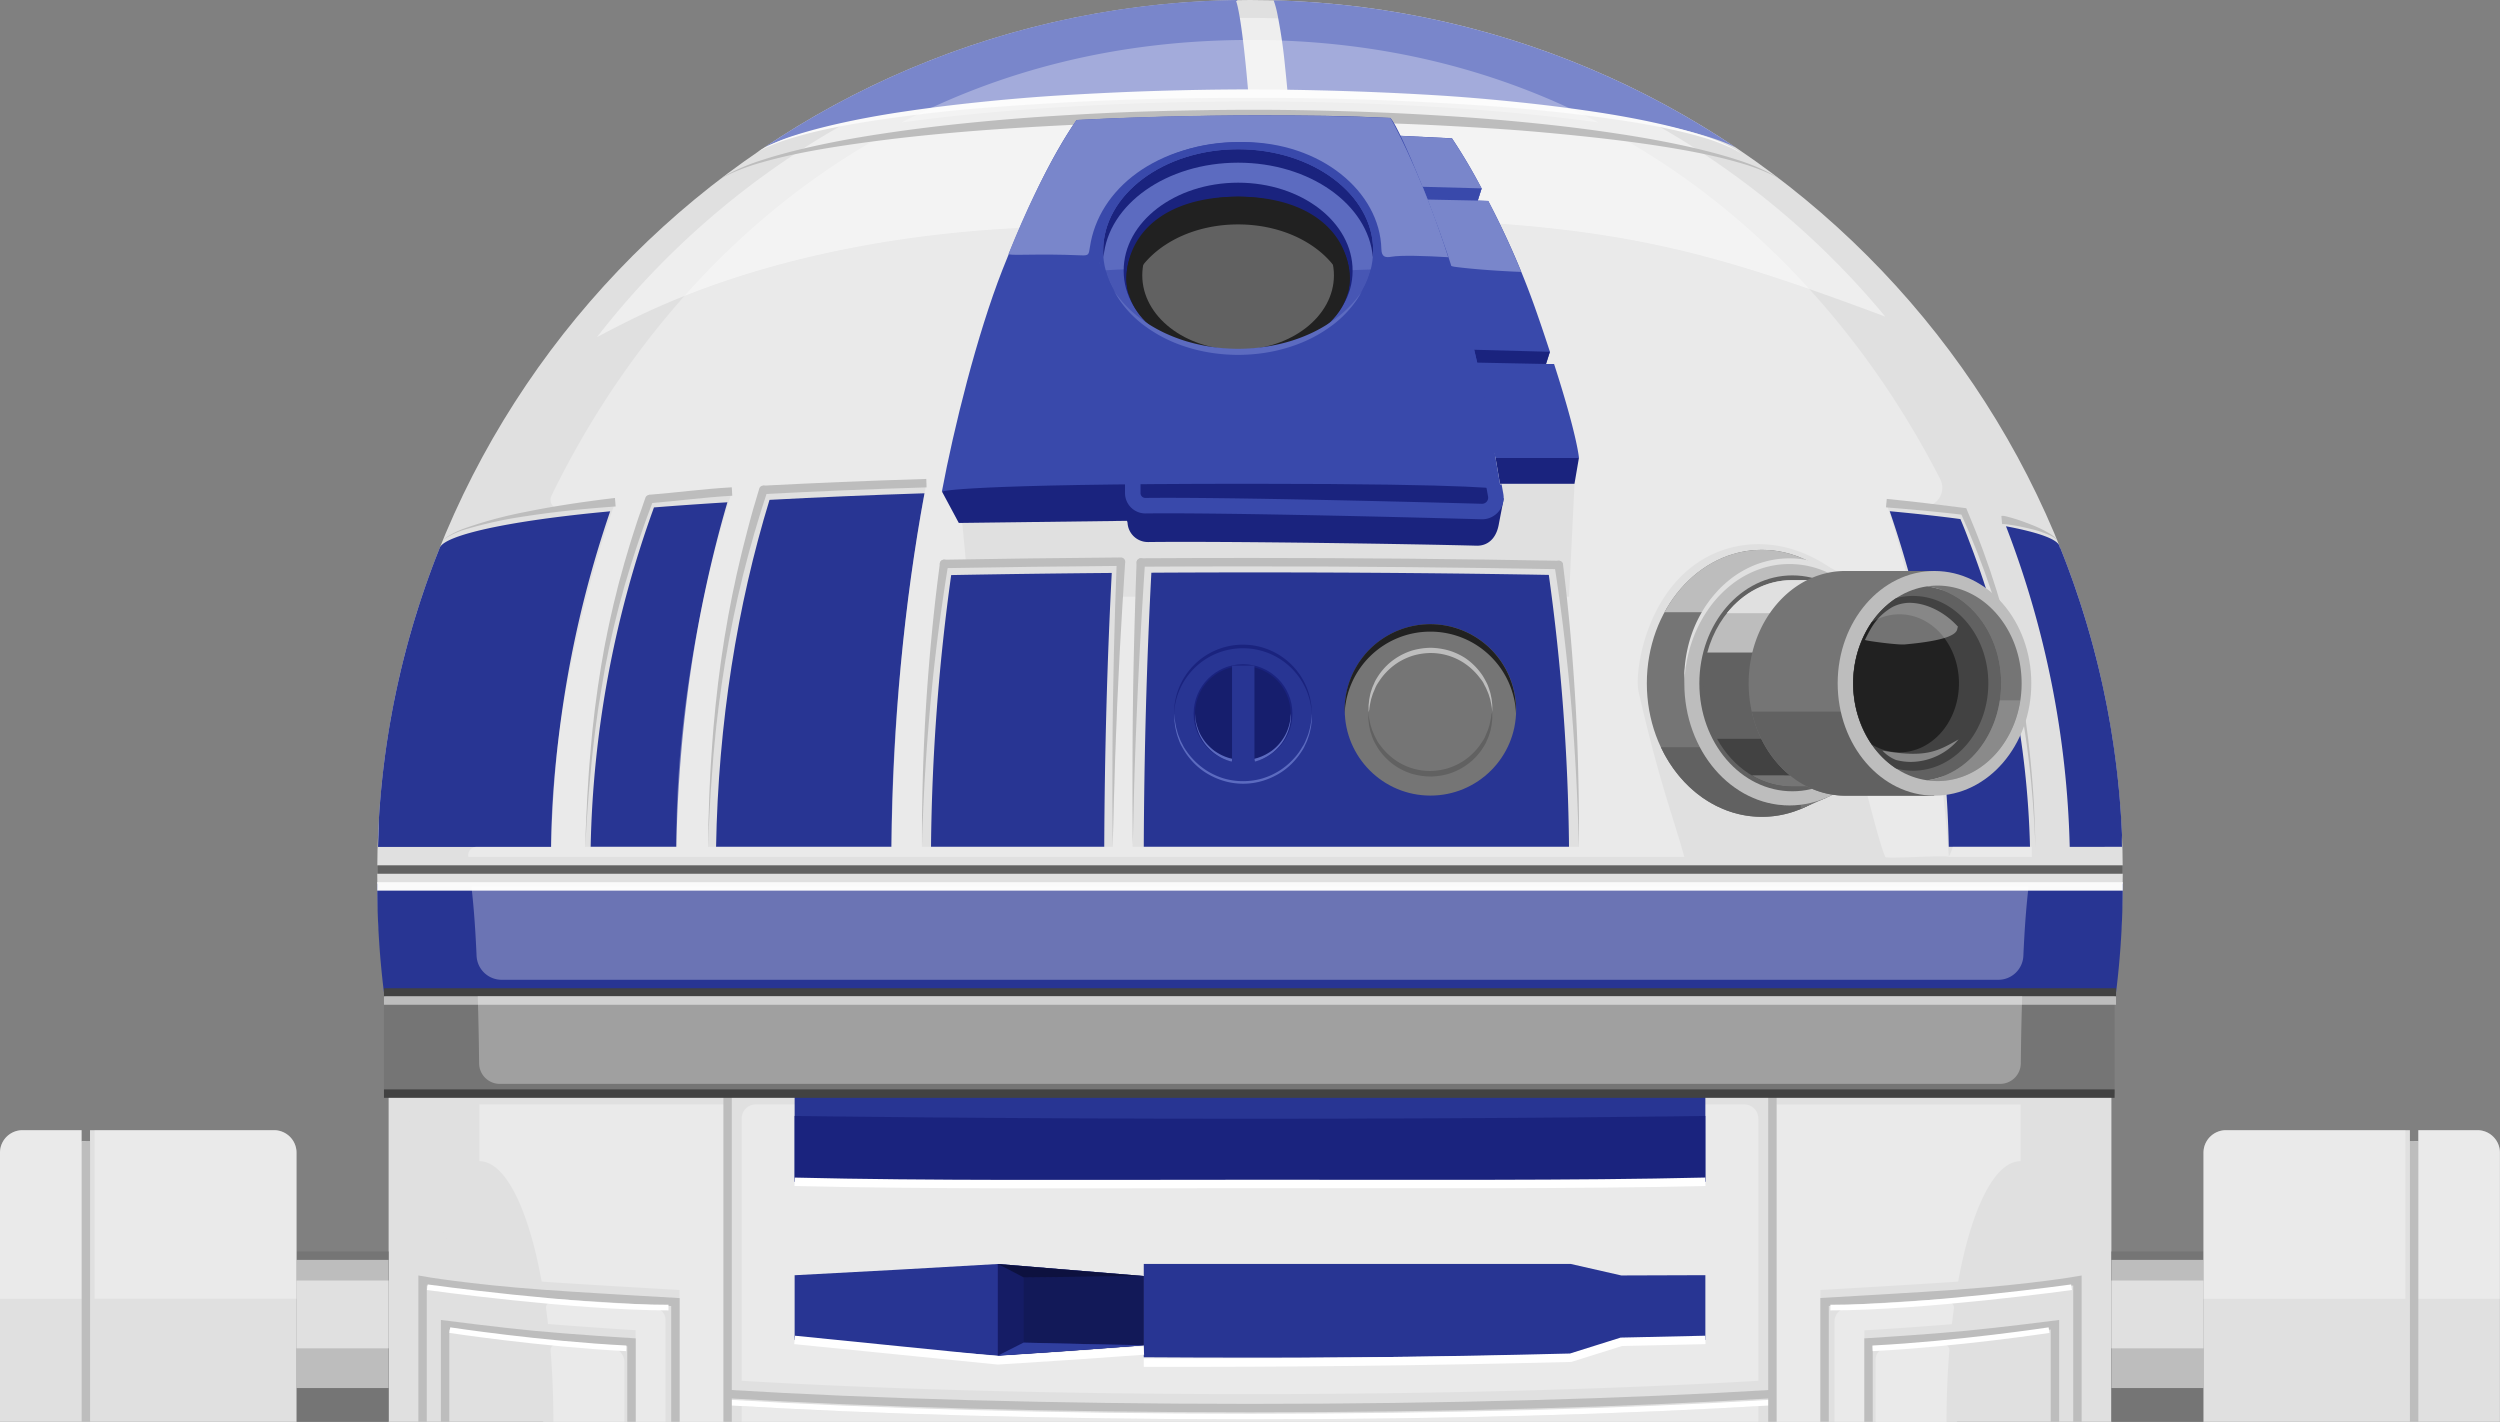 <svg xmlns="http://www.w3.org/2000/svg" viewBox="0 0 888.84 505.51"><rect x="0" y="0" width="888.84" height="505.51" fill="#808080" stroke="none"/><defs><style>.cls-1{fill:#e0e0e0;}.cls-2,.cls-32{fill:#eee;}.cls-3{fill:#283593;}.cls-17,.cls-19,.cls-20,.cls-23,.cls-25,.cls-4,.cls-5,.cls-6{fill:none;}.cls-4{stroke:#616161;}.cls-13,.cls-17,.cls-19,.cls-20,.cls-22,.cls-23,.cls-25,.cls-4,.cls-5,.cls-6{stroke-miterlimit:10;}.cls-17,.cls-19,.cls-25,.cls-4,.cls-5,.cls-6{stroke-width:3px;}.cls-5{stroke:#424242;}.cls-6{stroke:#fafafa;}.cls-7{fill:#757575;}.cls-8{fill:#616161;}.cls-31,.cls-9{fill:#bdbdbd;}.cls-10{fill:#212121;}.cls-11,.cls-24{fill:#5c6bc0;}.cls-12,.cls-13,.cls-22{fill:#1a237e;}.cls-13,.cls-22{stroke:#1a237e;}.cls-14{opacity:0.14;}.cls-15{fill:#7986cb;}.cls-16{fill:#fafafa;}.cls-17,.cls-19{stroke:#bdbdbd;}.cls-18{fill:#fff;opacity:0.31;}.cls-19{stroke-linecap:round;}.cls-20,.cls-25{stroke:#fff;}.cls-20{stroke-width:2px;}.cls-21{fill:#3949ab;}.cls-22,.cls-23{stroke-width:5.51px;}.cls-23{stroke:#3949ab;}.cls-24{opacity:0.39;}.cls-26{opacity:0.2;}.cls-27,.cls-31{opacity:0.3;}.cls-28{fill:#303f9f;}.cls-29{opacity:0.5;}.cls-30{fill:#424242;}.cls-32{opacity:0.4;}</style></defs><title>starwars-r2-d2</title><g id="Layer_2" data-name="Layer 2"><g id="Layer_1-2" data-name="Layer 1"><g id="R2-D2"><rect class="cls-1" x="138.17" y="371.35" width="306.58" height="134.16"/><rect class="cls-1" x="444.75" y="371.35" width="305.93" height="134.16"/><path class="cls-1" d="M193.22,505.51c-37.18-51.16-59.1-127.13-59.1-195.21C134.12,138.93,273,0,444.42,0s310.3,138.93,310.3,310.3c0,68.08-21.93,144-59.1,195.21Z"/><path class="cls-2" d="M444.26,6.37a293.3,293.3,0,0,0-232,113.48c4.64-2.46,9.31-4.87,14-7.14,20.54-9.86,73.5-32.31,161.14-32.31,21,0,41.85-2.66,62.89-2.79s64.21.48,85.18,2.08c53.41,4.09,84.68,14.19,134.81,32.87A293.21,293.21,0,0,0,444.26,6.37Z"/><path class="cls-3" d="M752.33,352.86a313.35,313.35,0,0,0,2.39-38.71H134.12a313.35,313.35,0,0,0,2.39,38.71Z"/><line class="cls-4" x1="754.73" y1="309.15" x2="134.12" y2="309.15"/><line class="cls-5" x1="752.33" y1="352.86" x2="136.51" y2="352.86"/><line class="cls-6" x1="754.73" y1="315.15" x2="134.12" y2="315.15"/><path class="cls-3" d="M754.45,301.07h0c-.06-1.38-.06-2.77,0-4.15a308.92,308.92,0,0,0-22-102.27h-.14c0-2.66-6.77-5.21-19.11-7.55a338.74,338.74,0,0,1,22.66,114Z"/><path class="cls-3" d="M156.39,194.65h0A308.75,308.75,0,0,0,134.66,292c-.06,3-.14,6.06-.26,9.11h61.54a391.14,391.14,0,0,1,21-119.32C179.1,185.31,158.31,190.41,156.39,194.65Z"/><path class="cls-3" d="M316.94,301.07c.49-44.14,4.53-86.76,11.76-125.69-19.62.63-38.08,1.42-55.11,2.34-11.46,37.47-18.22,79.24-19,123.36Z"/><path class="cls-3" d="M232.51,180.41A375,375,0,0,0,210,301.07h30.47c.78-42.92,7-84.4,18.15-122.49C249.4,179.15,240.68,179.76,232.51,180.41Z"/><path class="cls-3" d="M697,184.55c-7.37-1-15.79-1.92-25.14-2.8a391.14,391.14,0,0,1,21,119.32h28.88a324.71,324.71,0,0,0-21.75-109Q698.58,188.27,697,184.55Z"/><path class="cls-3" d="M338.18,204.46a751.06,751.06,0,0,0-7.17,96.6h61.59c.14-33.68,1.05-66.45,2.67-97.36C375.62,203.87,356.54,204.12,338.18,204.46Z"/><path class="cls-3" d="M557.84,301.07a751,751,0,0,0-7.18-96.67c-32.87-.59-67.91-.89-104.31-.89q-18.77,0-37,.11c-1.64,30.93-2.56,63.75-2.7,97.46Z"/><circle class="cls-7" cx="508.57" cy="252.39" r="30.47"/><circle class="cls-7" cx="508.57" cy="252.39" r="21.98"/><path class="cls-8" d="M530.55,253.18V254l0,.93a6.76,6.76,0,0,1-.06,1.26l-.17,1.58-.37,1.83c-.15.65-.39,1.32-.61,2s-.6,1.43-.92,2.19-.8,1.5-1.28,2.26a21,21,0,0,1-1.67,2.23,21.45,21.45,0,0,1-4.48,4,22.92,22.92,0,0,1-5.83,2.81,25,25,0,0,1-6.68,1,25.22,25.22,0,0,1-6.58-1,22.81,22.81,0,0,1-5.84-2.81,22.94,22.94,0,0,1-6.15-6.26c-.48-.76-.89-1.53-1.28-2.26s-.69-1.48-.92-2.19-.46-1.4-.61-2l-.37-1.83-.17-1.57a6.81,6.81,0,0,1-.06-1.27l0-.94,0-.78.09.77a20.13,20.13,0,0,0,.32,2.16l.32,1.51.55,1.73c.21.61.51,1.23.78,1.9s.68,1.31,1,2,.86,1.36,1.37,2a22.78,22.78,0,0,0,6,5.55,21.62,21.62,0,0,0,11.55,3.31,23.39,23.39,0,0,0,6-.87,23,23,0,0,0,5.43-2.44,22.22,22.22,0,0,0,4.33-3.56,22.6,22.6,0,0,0,1.69-2c.5-.68.94-1.37,1.36-2s.75-1.36,1-2,.58-1.29.78-1.9l.54-1.73.32-1.51a20,20,0,0,0,.32-2.16Z"/><path class="cls-9" d="M486.58,253.18v-.78l0-.93a6.76,6.76,0,0,1,.06-1.26l.17-1.58.37-1.83c.15-.65.39-1.32.61-2s.6-1.43.92-2.19.8-1.5,1.28-2.26a21,21,0,0,1,1.67-2.23,21.45,21.45,0,0,1,4.48-4,22.92,22.92,0,0,1,5.83-2.81,25,25,0,0,1,6.68-1,25.22,25.22,0,0,1,6.58,1A22.81,22.81,0,0,1,521,234a22.94,22.94,0,0,1,6.15,6.26c.48.76.89,1.53,1.28,2.26s.69,1.48.92,2.19.46,1.4.61,2l.37,1.83.17,1.57a6.81,6.81,0,0,1,.06,1.27l0,.94,0,.78-.09-.77a20.14,20.14,0,0,0-.32-2.16l-.32-1.51-.54-1.73c-.21-.61-.51-1.23-.78-1.9s-.68-1.31-1-2-.86-1.36-1.37-2a22.78,22.78,0,0,0-6-5.55,21.62,21.62,0,0,0-11.55-3.31,23.39,23.39,0,0,0-6,.87,23,23,0,0,0-5.43,2.44,22.22,22.22,0,0,0-4.33,3.56,22.6,22.6,0,0,0-1.69,2c-.5.68-.94,1.37-1.36,2s-.75,1.36-1,2-.58,1.29-.78,1.9l-.54,1.73-.32,1.51a20,20,0,0,0-.32,2.16Z"/><path class="cls-10" d="M508.57,224.57A30.47,30.47,0,0,1,539,253.71c0-.44,0-.88,0-1.33a30.47,30.47,0,1,0-60.94,0c0,.44,0,.89,0,1.33A30.47,30.47,0,0,1,508.57,224.57Z"/><circle class="cls-3" cx="441.94" cy="253.71" r="24.48"/><path class="cls-11" d="M466.41,253.71l0,.86,0,1a8.16,8.16,0,0,1-.11,1.4c-.07.52-.13,1.11-.23,1.74l-.47,2c-.18.71-.47,1.45-.73,2.24s-.7,1.55-1.06,2.39-.91,1.62-1.46,2.44a24.52,24.52,0,0,1-1.86,2.41,23.51,23.51,0,0,1-4.94,4.35,26,26,0,0,1-6.37,3,24.15,24.15,0,0,1-14.41,0,26,26,0,0,1-6.37-3,23.47,23.47,0,0,1-4.94-4.35,24.53,24.53,0,0,1-1.86-2.41c-.54-.82-1-1.65-1.46-2.44s-.79-1.6-1.07-2.39-.55-1.52-.73-2.24l-.47-2c-.1-.63-.16-1.21-.23-1.73a8.18,8.18,0,0,1-.11-1.4l0-1,0-.86.07.86a20.13,20.13,0,0,0,.27,2.42l.31,1.7.55,2c.21.69.53,1.4.82,2.16s.73,1.5,1.12,2.3.94,1.56,1.49,2.34a23.84,23.84,0,0,0,1.88,2.29,24.51,24.51,0,0,0,11,6.95,24.7,24.7,0,0,0,13.87,0,24.52,24.52,0,0,0,11-6.95,23.83,23.83,0,0,0,1.88-2.29c.55-.78,1-1.58,1.49-2.34s.81-1.55,1.12-2.3.61-1.47.82-2.16l.55-2,.31-1.7a20.11,20.11,0,0,0,.27-2.42Z"/><path class="cls-12" d="M441.94,230.48a24.47,24.47,0,0,1,24.46,23.85c0-.21,0-.42,0-.63a24.48,24.48,0,1,0-49,0c0,.21,0,.42,0,.63A24.47,24.47,0,0,1,441.94,230.48Z"/><circle class="cls-13" cx="441.94" cy="253.71" r="17.06"/><path class="cls-14" d="M424.88,253.71A17,17,0,1,1,438,270.33,17.06,17.06,0,0,1,424.88,253.71Z"/><path class="cls-11" d="M437.91,270.81l-.94-.28a9.1,9.1,0,0,1-1.09-.39,11.37,11.37,0,0,1-1.38-.61,14,14,0,0,1-1.54-.87,18.71,18.71,0,0,1-1.61-1.14,18.15,18.15,0,0,1-1.55-1.42,16.14,16.14,0,0,1-2.61-3.44,15.57,15.57,0,0,1-1.59-3.7l-.25-.87-.16-.83a11.72,11.72,0,0,1-.21-1.45,7.82,7.82,0,0,1-.08-1.13l0-1,.06,1a7.78,7.78,0,0,0,.13,1.12,11.6,11.6,0,0,0,.27,1.43l.2.81.28.84a15.25,15.25,0,0,0,1.72,3.56,17.66,17.66,0,0,0,1.23,1.7,18.31,18.31,0,0,0,3,2.82,18,18,0,0,0,1.59,1,13.18,13.18,0,0,0,1.51.76,10.55,10.55,0,0,0,1.32.52,8.21,8.21,0,0,0,1,.32l1,.24Z"/><path class="cls-11" d="M459,253.71l0,1a7.82,7.82,0,0,1-.08,1.12,11.73,11.73,0,0,1-.21,1.44l-.16.82-.24.86a17.65,17.65,0,0,1-2.74,5.47,17.89,17.89,0,0,1-1.4,1.63,18.1,18.1,0,0,1-1.53,1.42,18.72,18.72,0,0,1-1.59,1.14,14,14,0,0,1-1.52.87,11.37,11.37,0,0,1-1.35.62,9,9,0,0,1-1.08.4l-1,.3-.24-1,.91-.24a8.24,8.24,0,0,0,1-.33,10.6,10.6,0,0,0,1.31-.53,13.23,13.23,0,0,0,1.49-.77,18,18,0,0,0,1.57-1,16.43,16.43,0,0,0,4.17-4.51,15.26,15.26,0,0,0,1.69-3.53l.28-.84.19-.8a11.61,11.61,0,0,0,.27-1.42,7.78,7.78,0,0,0,.12-1.11Z"/><rect class="cls-3" x="438.04" y="236.65" width="7.96" height="35.3"/><path class="cls-15" d="M440,0A308.77,308.77,0,0,0,271.83,52.39c22.49-11.08,90.95-19.16,172-19.2C441.7,8,439.91,1.25,439.42.26,439.52.48,439.73.35,440,0Z"/><path class="cls-15" d="M456.88,23.64q.48,4.46.94,9.63c75.39.83,137.9,8.63,159.2,19.12A308.71,308.71,0,0,0,452.84.13a36.18,36.18,0,0,1,1.28,4.66A184.87,184.87,0,0,1,456.88,23.64Z"/><path class="cls-16" d="M619,54.56l-.87-.53c-.29-.17-.64-.41-1.07-.64l-1.53-.78A71.09,71.09,0,0,0,605,48.74c-4.65-1.37-10.39-2.72-17-4s-14.18-2.38-22.42-3.47-17.21-2-26.7-2.83-19.53-1.44-29.9-2c-20.76-1.15-43-1.71-65.12-1.64-11.11,0-22.18.09-33.1.36s-21.65.7-32,1.28-20.41,1.24-29.9,2-18.46,1.76-26.7,2.83-15.78,2.23-22.42,3.47-12.37,2.6-17,4A71.12,71.12,0,0,0,272.1,52.6l-1.53.78c-.44.23-.78.47-1.07.64l-.87.53.85-.57c.28-.18.62-.43,1-.69l1.5-.85a65.82,65.82,0,0,1,10.45-4.28c9.26-3,22.87-6.13,39.38-8.55,8.25-1.23,17.22-2.35,26.73-3.33s19.55-1.85,30-2.46,21.17-1.14,32.1-1.48,22.07-.53,33.17-.56c22.25.07,44.47.76,65.28,2,10.41.61,20.45,1.49,30,2.47s18.48,2.11,26.73,3.33c16.51,2.42,30.12,5.52,39.38,8.54a65.85,65.85,0,0,1,10.45,4.28l1.5.85c.43.25.76.5,1,.68Z"/><rect class="cls-7" x="136.51" y="355.73" width="615.31" height="33.1"/><line class="cls-17" x1="752.33" y1="355.73" x2="136.51" y2="355.73"/><path class="cls-18" d="M222,484.18v21.32H196.74c0-8.8-.35-17.31-1-25.38a2,2,0,0,1,2.13-2.15c6.81.49,14.21.94,19.48,1.27A5,5,0,0,1,222,484.18ZM598.84,304.66H166.54c-.06-.43-.09-.64-.09-.64a3,3,0,0,1,2.95-2.95h26.53c0-61.09,22.8-122.49,22.8-122.49L199.45,181a3.32,3.32,0,0,1-3.39-4.75c24.22-49.82,63.49-98,118.45-128.44,8.56-1.05,17.81-2,27.59-2.83,10.22-.86,21-1.55,32.2-2.16s22.74-1,34.49-1.31,23.68-.45,35.63-.43,23.88.12,35.63.43,23.31.71,34.49,1.31,22,1.3,32.2,2.16c9.78.84,19,1.78,27.6,2.83,52.79,29.26,91.1,74.86,115.5,122.57a6.7,6.7,0,0,1-6.65,9.71c-4.19-.43-8.51-.85-12.55-1.23,11.14,32.12,19.74,89.6,22.26,125.85-.51-.78-22,.71-22.6,0-3.31-7.12-11.57-45.86-16-52.39-5.74-8.46,12.47-5.89,4.43-12-13.85-10.48-33.5-21.68-50.66-12.46-1.45.78,43.78-27.15,42.67-26-17-11.55-31.67-8.5-38-6.34-26.9,9.16-31.83,43-30.17,50.34C590,278.35,594.92,290.41,598.84,304.66Zm-358.37-3.59c-.38-67.41,19.79-126.31,19.79-126.31s-22.5,2.07-29.42,2.66C210,225.49,208,301.07,208,301.07Zm76.47,0c.11-68.66,12.45-129.28,12.45-129.28l-58,2.39c-19.65,66.58-19.65,126.89-19.65,126.89Zm244.43,0a833.83,833.83,0,0,0-5.69-88.91h2.16L559.79,172l-218.87,1,2.57,27.42-7.86.1S331,238.21,330,250.78s-2.2,50.28-2.2,50.28H395.6l2.58-88.91H405c-1.3,28.08-2.13,59.52-2.26,88.91ZM374.09,38.28c11.21-.71,22.8-1.32,34.59-1.66s23.78-.55,35.74-.57,24,.21,35.74.57,23.38.95,34.59,1.66,22,1.64,32.27,2.7c7.44.76,14.56,1.63,21.31,2.57C533.24,25.31,492,14.21,444.42,14.21S355.6,25.3,320.5,43.55c6.75-.94,13.88-1.81,21.32-2.58C352.07,39.92,362.89,39,374.09,38.28ZM690.95,478c-7.21.52-15.08,1-20.38,1.32a4,4,0,0,0-3.72,4v22.25h25.22c0-8.8.35-17.31,1-25.37A2,2,0,0,0,690.95,478ZM232.67,465c-9.51-.53-26.09-1.45-36.44-2.11a2,2,0,0,0-2.1,2.28q.38,2.74.7,5.57c12.56,1,27.7,2,27.88,2l3.28.2v32.55h10.62V469.2A4.18,4.18,0,0,0,232.67,465ZM167.61,315.15c.53,4.86,1.25,11.52,1.83,24.69a8.91,8.91,0,0,0,8.9,8.51H710.48a8.91,8.91,0,0,0,8.9-8.51c.59-13.18,1.32-19.84,1.85-24.7Zm526.68-14.08a20.8,20.8,0,0,1-1.46,3.59h29.57v-3.59Zm-523.95,77a7.37,7.37,0,0,0,7.36,7.29H711.11a7.37,7.37,0,0,0,7.36-7.29c.1-9.82.27-16.66.49-23.91H169.86C170.07,361.42,170.24,368.25,170.34,378.07Zm522.25,84.84c-10.12.65-26.17,1.54-35.76,2.07a4.87,4.87,0,0,0-4.6,4.86v35.66h10.62V473l3.28-.2c.18,0,15.3-.95,27.85-2q.33-2.83.7-5.57A2,2,0,0,0,692.59,462.91Zm-67.43,28V397.66a5,5,0,0,0-5-5H268.69a5,5,0,0,0-5,5v93.27c52.61,3.1,115,4.73,180.74,4.73S572.55,494,625.16,490.93Zm6,14.58h-6v-5.57c-52.65,3.09-115,4.72-180.74,4.72S316.33,503,263.69,499.94v5.57h-6V392.66H170.42c0,3.77,0,7.7,0,11.83v8.36c9.31,0,17.49,17.09,22.16,42.81,13,.92,45.36,2.77,45.7,2.79l3.3.19v46.87H647.23V458.64l3.3-.19c.34,0,32.62-1.87,45.68-2.79,4.68-25.74,12.87-42.81,22.19-42.81v-8.35c0-4.13,0-8.06,0-11.83H631.16Z"/><path class="cls-9" d="M337.12,200.71l-.68,4.28c-.43,2.73-1,6.61-1.68,11.29-1.34,9.35-2.87,21.87-4,34.42s-2,25.14-2.39,34.6c-.22,4.73-.37,8.67-.45,11.43l-.13,4.34v-4.34c0-2.76,0-6.71.11-11.44.14-9.47.56-22.09,1.36-34.7s1.95-25.2,3-34.62c.51-4.71,1-8.65,1.35-11.38l.55-4.3a1.5,1.5,0,0,1,3,.38Z"/><path class="cls-19" d="M398.55,199.7c-21.65.17-42.67.44-62.92.8"/><path class="cls-9" d="M395.6,301.07l-.11-15.85c0-9.51,0-22.19.19-34.88s.49-25.37.8-34.88l.56-15.85,3,.16-1,15.8c-.59,9.48-1.28,22.14-1.83,34.8s-1,25.33-1.22,34.84Z"/><path class="cls-9" d="M272.84,174.62l-1.69,5.27c-.55,1.68-1.17,3.72-1.87,6.05l-1.12,3.73L267,193.83c-.84,2.89-1.63,6.06-2.5,9.4-.45,1.67-.82,3.4-1.25,5.16s-.87,3.56-1.25,5.4l-1.21,5.61-1.14,5.77c-.4,1.94-.73,3.9-1.08,5.88s-.71,3.95-1,5.94l-.93,6-.81,5.92c-.28,2-.49,3.91-.73,5.84s-.47,3.83-.65,5.71c-.38,3.75-.75,7.38-1,10.83s-.52,6.71-.72,9.72-.34,5.78-.47,8.23-.22,4.59-.29,6.35l-.21,5.53.08-5.54c0-1.76.06-3.9.14-6.36s.13-5.22.28-8.24.27-6.29.5-9.75.47-7.1.77-10.87c.13-1.89.34-3.8.52-5.73s.35-3.9.59-5.87l.67-6,.79-6c.25-2,.57-4,.87-6s.59-4,.94-5.92l1-5.82,1.09-5.66c.34-1.86.75-3.68,1.13-5.46s.73-3.53,1.14-5.22c.79-3.38,1.52-6.58,2.29-9.51l1.07-4.21,1-3.79c.65-2.38,1.22-4.45,1.74-6.14l1.57-5.31a1.5,1.5,0,0,1,2.88.85Z"/><path class="cls-17" d="M329.38,171.78c-22,.68-38.89,1.4-58,2.39"/><path class="cls-17" d="M230.84,177.41c10.12-.8,18.32-2,29.42-2.66"/><path class="cls-9" d="M232.25,177.92,230.36,183c-.61,1.62-1.32,3.59-2.09,5.85s-1.68,4.81-2.57,7.62l-1.41,4.38-1.42,4.72c-.5,1.62-1,3.29-1.44,5s-1,3.46-1.43,5.24c-.9,3.58-1.85,7.27-2.67,11.06-.44,1.89-.86,3.8-1.23,5.72s-.81,3.85-1.15,5.79l-1,5.81L213,250c-.32,1.91-.57,3.82-.83,5.71s-.54,3.74-.74,5.58c-.44,3.67-.86,7.22-1.18,10.6s-.62,6.57-.87,9.52-.42,5.66-.6,8.06-.3,4.49-.39,6.22l-.31,5.42.18-5.43c.05-1.73.12-3.82.25-6.23s.21-5.12.41-8.07.36-6.16.64-9.54.58-7,.93-10.64c.16-1.85.4-3.71.61-5.61s.42-3.81.7-5.74l.79-5.82.91-5.86c.3-2,.68-3.9,1-5.84s.7-3.87,1.1-5.78c.74-3.83,1.6-7.56,2.42-11.18.42-1.81.89-3.57,1.31-5.31s.86-3.43,1.33-5.07l1.31-4.78,1.32-4.44c.83-2.85,1.67-5.45,2.41-7.75s1.39-4.31,2-5.93l1.77-5.13a1.5,1.5,0,1,1,2.84,1Z"/><path class="cls-9" d="M218.88,180.07s-4,.27-10,.81-13.91,1.4-21.8,2.63a151.15,151.15,0,0,0-21.44,4.65A30.5,30.5,0,0,0,159,191a6,6,0,0,0-1.55,1.28,3.09,3.09,0,0,0-.38.6,3.11,3.11,0,0,1,.36-.62,6,6,0,0,1,1.51-1.37,30.76,30.76,0,0,1,6.56-3.15A152,152,0,0,1,186.86,182c7.87-1.61,15.81-2.84,21.78-3.67s10-1.28,10-1.28Z"/><path class="cls-9" d="M407.1,200.11s-1.73,25.2-2.8,50.44c-.55,12.62-1,25.25-1.2,34.72l-.36,15.79-.11-15.8c0-9.48,0-22.12.17-34.76.31-25.28,1.3-50.55,1.3-50.55h0a1.5,1.5,0,1,1,3,.12Z"/><path class="cls-19" d="M554.19,200.87c-34.57-.63-71.41-1-109.69-1q-19.73,0-38.89.11"/><path class="cls-9" d="M561.36,301.07l-.13-4.32c-.08-2.75-.21-6.67-.41-11.38-.39-9.41-1.09-22-2.16-34.47s-2.48-25-3.73-34.3c-.61-4.66-1.18-8.54-1.59-11.26l-.64-4.26h0a1.5,1.5,0,1,1,3-.45v0l.52,4.3c.32,2.73.78,6.64,1.25,11.34,1,9.39,2,21.93,2.72,34.5s1,25.13,1.13,34.56c.06,4.71.08,8.64.07,11.39S561.36,301.07,561.36,301.07Z"/><path class="cls-9" d="M723.67,301.07l-.36-7.67-.51-7.66c-.22-2.55-.4-5.1-.66-7.64s-.49-5.09-.82-7.62-.6-5.08-1-7.6-.72-5.06-1.17-7.57-.85-5-1.35-7.54l-.73-3.76-.81-3.74c-.52-2.5-1.13-5-1.73-7.46s-1.28-4.94-1.92-7.41-1.42-4.9-2.12-7.35-1.54-4.86-2.31-7.29l-2.5-7.23-2.7-7.16c-1-2.36-1.89-4.75-2.87-7.07l-3.05-7,1,.74c-9.15-1.07-18.33-1.92-27.52-2.66l.27-3c9.2.92,18.39,2,27.56,3.21l.71.1.26.65,2.91,7.1c1,2.41,1.84,4.8,2.76,7.2l2.57,7.26,2.37,7.33c.72,2.46,1.49,4.91,2.18,7.38s1.38,4.94,2,7.44,1.26,5,1.78,7.48,1.12,5,1.59,7.53l.74,3.77.66,3.79c.45,2.52.84,5.06,1.2,7.59s.7,5.08,1,7.62.56,5.09.84,7.64.44,5.1.67,7.65.34,5.11.51,7.66l.35,7.67Z"/><path class="cls-9" d="M711.56,183.41h.29a4.23,4.23,0,0,1,.49,0l.45.08c.64.13,1.49.35,2.49.64,2,.58,4.6,1.47,7.14,2.5a39.76,39.76,0,0,1,6.76,3.36,8.66,8.66,0,0,1,1.9,1.61,2.73,2.73,0,0,1,.38.58l.1.22-.13-.21a2.66,2.66,0,0,0-.44-.51,8.4,8.4,0,0,0-2-1.29,38.88,38.88,0,0,0-7-2.34c-2.61-.66-5.25-1.16-7.22-1.45-1-.15-1.8-.24-2.33-.27h-.34c-.12,0-.06,0-.09,0l-.19,0Z"/><path class="cls-17" d="M150.24,505.51V455.27s15.5,2.76,42.51,4.76c11.89.88,47.39,2.91,47.39,2.91v42.56"/><path class="cls-17" d="M158.25,505.51V471s18.52,2.39,31.49,3.64c13.24,1.28,34.78,2.61,34.78,2.61v28.26"/><path class="cls-17" d="M738.6,505.51V455.27S723.1,458,696.09,460c-11.89.88-47.39,2.91-47.39,2.91v42.56"/><path class="cls-17" d="M730.6,505.51V471s-18.52,2.39-31.49,3.64c-13.24,1.28-34.78,2.61-34.78,2.61v28.26"/><path class="cls-17" d="M630.16,495.63c-51.44,3.15-115.84,5-185.74,5s-134.3-1.87-185.74-5"/><path class="cls-20" d="M630.16,498.63c-51.44,3.15-115.84,5-185.74,5s-134.3-1.87-185.74-5"/><line class="cls-17" x1="258.69" y1="388.82" x2="258.69" y2="505.51"/><line class="cls-17" x1="630.16" y1="388.82" x2="630.16" y2="505.51"/><path class="cls-9" d="M633.11,63.94l-.94-.57c-.31-.18-.69-.44-1.16-.69l-1.65-.83A77.3,77.3,0,0,0,618,57.74c-5-1.45-11.19-2.89-18.34-4.2S584.37,51,575.49,49.9s-18.53-2.09-28.75-3-21-1.55-32.2-2.16-22.74-1-34.49-1.31S456.36,43,444.42,43s-23.87.12-35.63.43-23.31.71-34.49,1.31-22,1.3-32.2,2.16-19.87,1.86-28.75,3-17,2.33-24.15,3.64-13.33,2.75-18.34,4.2a77.35,77.35,0,0,0-11.38,4.11l-1.65.83c-.47.25-.84.5-1.16.68l-.94.57.91-.62c.3-.2.67-.47,1.12-.74l1.62-.92A70.28,70.28,0,0,1,270.63,57c10-3.3,24.63-6.69,42.4-9.37,8.89-1.36,18.55-2.61,28.79-3.67s21.06-2,32.27-2.7,22.8-1.32,34.59-1.66,23.78-.55,35.74-.57,24,.21,35.74.57,23.38.95,34.59,1.66,22,1.64,32.27,2.7,19.9,2.3,28.79,3.67c17.78,2.68,32.43,6.06,42.4,9.37a70.33,70.33,0,0,1,11.24,4.66l1.62.92c.46.27.82.55,1.12.74Z"/><path class="cls-21" d="M497.71,48.26l18.53.92A197.54,197.54,0,0,1,526.77,67l-1.39,4.33,3.74.13A290.11,290.11,0,0,1,547,113c1.56,4.46,2.82,8.33,4.06,12.08l-1.39,4.33h2.86c8.3,25.71,8.85,33.42,8.85,33.42H531.73Z"/><path class="cls-15" d="M517.23,94.86c9.51,1.27,23.37,1.84,23.62,1.8-3.77-9.13-8.09-18.34-11.72-25.23l-3.74-.13L526.77,67a197.54,197.54,0,0,0-10.54-17.79l-18.53-.92,13.54,45.59C513,93.08,515.22,94.59,517.23,94.86Z"/><polygon class="cls-12" points="561.36 162.83 559.78 172.02 533.3 172.02 531.73 162.83 561.36 162.83"/><polygon class="cls-12" points="524.13 124.35 551.04 125.07 549.65 129.41 525.19 128.92 524.13 124.35"/><polygon class="cls-21" points="505.77 66.41 526.77 66.97 525.39 71.31 507.56 70.95 505.77 66.41"/><path class="cls-21" d="M494.38,41.93c-16.93-.81-29-.9-47.71-.9-20.32,0-45.73.69-63.9,1.64-9,12.87-18.18,32.42-26.35,53.22-9.13,23.24-17.34,56.47-21.54,78.87,37.79-.69,163.73-1.38,198.75-.79-6.58-39.13-9.15-50.42-16.91-77C511.9,80.5,498.19,46.31,494.38,41.93Z"/><path class="cls-12" d="M533.63,174s-4.4-2-89.2-2c-103.11,0-109.54,2.74-109.54,2.74l6,11.19,103.51-1.31,86.55.53Z"/><path class="cls-15" d="M438,41.07l-7.17.07-1.18,0-7.34.12H422l-7.6.17h-.24l-7.5.22-.54,0c-7.7.25-16,.61-23.36,1,0,0-11.37,15.52-24.25,47.76,2.89.54,9.46-.29,26,.38,2.67.11,2.57-.33,3-3C390.56,67.34,411,50.5,442,50.5c27.58,0,48.64,17.64,49.13,38.08.07,2.88,1.52,3.06,3.59,2.7,3.41-.59,11.88-.32,20.18.17-8.18-25.57-17-43.15-20.55-49.52-16.49-.69-29.74-.9-47.71-.9l-7.5,0Z"/><path class="cls-22" d="M530.24,185.51c-.52,3.39-2.08,5.84-5.21,5.75-20.89-.57-88.37-1.63-116.86-1.3a4.48,4.48,0,0,1-4.54-4.49l-.89-3.28v-6.88l128.6,4.5Z"/><path class="cls-23" d="M402.74,172v3.3a4.48,4.48,0,0,0,4.54,4.49c28.49-.33,98.67,1.5,119.56,2.08a4.92,4.92,0,0,0,4.94-5.75l-.62-3.44"/><ellipse class="cls-21" cx="440.19" cy="89.04" rx="48.04" ry="36.03"/><ellipse class="cls-24" cx="440.19" cy="89.04" rx="48.04" ry="36.03"/><path class="cls-11" d="M452.51,97.18c5,0,30.74-1.35,35.73-1.39,2-4,0-2.22,0-6.75,0-19.9-21.51-36-48-36s-48,16.13-48,36c0,5.25-2.7,2.61,0,7.11C416.67,94.45,427.81,97.34,452.51,97.18Z"/><path class="cls-12" d="M440.19,57.84c25.45,0,46.27,14.84,47.92,33.62.07-.8.12-1.6.12-2.42,0-19.9-21.51-36-48-36s-48,16.13-48,36c0,.81,0,1.62.12,2.42C393.93,72.68,414.74,57.84,440.19,57.84Z"/><path class="cls-12" d="M399.5,96.25c0-17.29,18.22-31.3,40.7-31.3s40.7,14,40.7,31.3-18.22,29.62-40.7,29.62S399.5,113.53,399.5,96.25Z"/><path class="cls-10" d="M400.48,98.8c0-15.95,17.78-28.87,39.71-28.87s39.71,12.93,39.71,28.87-17.78,27.07-39.71,27.07S400.48,114.74,400.48,98.8Z"/><ellipse class="cls-8" cx="440.19" cy="97.89" rx="34.07" ry="26.46"/><path class="cls-10" d="M440.19,79.79c19.69,0,35.76,10.75,38.9,24.85a22.93,22.93,0,0,0,.81-4.93c0-16.45-13.71-29.78-39.71-29.78-26.34,0-39.71,13.33-39.71,29.78a22.93,22.93,0,0,0,.81,4.93C404.43,90.54,420.5,79.79,440.19,79.79Z"/><path class="cls-21" d="M440.19,50.5c-27.41,0-49.64,17-49.64,38.08s22.22,38.08,49.64,38.08,49.64-17,49.64-38.08S467.61,50.5,440.19,50.5Zm0,74.57c-26.53,0-48-16.13-48-36s21.51-36,48-36,48,16.13,48,36S466.73,125.07,440.19,125.07Z"/><path class="cls-11" d="M484.46,103.06l-.54,1a28.43,28.43,0,0,1-1.73,2.81,38.52,38.52,0,0,1-8.17,8.52,49.89,49.89,0,0,1-14.85,7.77,57.85,57.85,0,0,1-9.22,2.24,62.19,62.19,0,0,1-19.54,0,57.49,57.49,0,0,1-9.23-2.24,49.85,49.85,0,0,1-14.84-7.77,38.79,38.79,0,0,1-4.94-4.51,37.56,37.56,0,0,1-3.22-4,28.35,28.35,0,0,1-1.73-2.81l-.54-1,.64,1c.42.63,1.09,1.51,2,2.61a36.93,36.93,0,0,0,3.47,3.68,46.83,46.83,0,0,0,5.11,4.06,51.69,51.69,0,0,0,6.68,3.83,57.82,57.82,0,0,0,8,3.09,64.69,64.69,0,0,0,36.79,0,57.67,57.67,0,0,0,8-3.08,51.6,51.6,0,0,0,6.67-3.83,40.65,40.65,0,0,0,8.58-7.73c.88-1.09,1.55-2,2-2.61Z"/><rect class="cls-3" x="282.52" y="388.82" width="323.8" height="31.33"/><path class="cls-12" d="M606.32,420.16l-162.16.78-161.65-.78v-23.4s67.57,1,161.9,1c96.33,0,161.9-1,161.9-1Z"/><path class="cls-25" d="M606.32,420.16c-47,1.13-102.57.73-162.16.78-58.79,0-114,.41-161.65-.77"/><path class="cls-3" d="M406.66,478.28q-26,2-51.91,3.7-36.12-2.67-72.23-5.59,0-5.75,0-11.5t0-11.5q36.12-1.87,72.23-4,26,2.1,51.9,4.28,0,6.15,0,12.31T406.66,478.28Z"/><path class="cls-3" d="M606.32,476.39q-14.95.37-29.9.67l-18,4.49q-75.88,1.52-151.77,1,0-16.59,0-33.18H558.42q9,2.07,18,4.1l29.9-.1Q606.32,464.89,606.32,476.39Z"/><path class="cls-12" d="M354.76,449.39V482q26-1.69,51.91-3.7,0-12.31,0-24.62Q380.71,451.51,354.76,449.39Z"/><path class="cls-26" d="M354.76,449.39V482l9.17-4.64q0-11.59,0-23.18Z"/><path class="cls-27" d="M406.66,453.67q-21.37.26-42.74.49,0,11.59,0,23.18,21.37.53,42.74.94Q406.66,466,406.66,453.67Z"/><path class="cls-28" d="M354.75,482l9.17-4.64q21.37.53,42.74.94Q380.7,480.28,354.75,482Z"/><path class="cls-29" d="M354.76,449.39l9.17,4.78q21.37-.23,42.74-.49Q380.71,451.51,354.76,449.39Z"/><path class="cls-25" d="M282.52,476.39q36.11,3.68,72.23,7.26,26-1.59,51.91-3.5"/><path class="cls-25" d="M406.65,484.46q75.89.19,151.78-1.74,9-2.84,18-5.66,14.95-.3,29.9-.67"/><rect class="cls-7" x="105.42" y="444.93" width="32.74" height="60.58"/><rect class="cls-9" x="105.42" y="447.94" width="32.74" height="45.56"/><rect class="cls-1" x="105.42" y="455.27" width="32.74" height="24.11"/><path class="cls-1" d="M97.42,401.82H32v4H29v-4H8a8,8,0,0,0-8,8v95.69H105.42V409.82A8,8,0,0,0,97.42,401.82Z"/><path class="cls-18" d="M33.63,401.82H97.42a8,8,0,0,1,8,8v51.93a0,0,0,0,1,0,0H33.63a0,0,0,0,1,0,0V401.82A0,0,0,0,1,33.63,401.82Z"/><path class="cls-18" d="M29,401.83h-21a8,8,0,0,0-8,8v51.93H30.53v-56H29Z"/><line class="cls-17" x1="30.53" y1="405.78" x2="30.53" y2="505.51"/><rect class="cls-7" x="750.68" y="444.93" width="32.74" height="60.58" transform="translate(1534.1 950.44) rotate(-180)"/><rect class="cls-9" x="750.68" y="447.94" width="32.74" height="45.56" transform="translate(1534.1 941.44) rotate(-180)"/><rect class="cls-1" x="750.68" y="455.27" width="32.74" height="24.11" transform="translate(1534.1 934.65) rotate(-180)"/><path class="cls-1" d="M791.42,401.82h65.39v4h3v-4h21a8,8,0,0,1,8,8v95.69H783.42V409.82A8,8,0,0,1,791.42,401.82Z"/><path class="cls-18" d="M783.42,401.82h71.79a0,0,0,0,1,0,0v51.93a8,8,0,0,1-8,8H783.42a0,0,0,0,1,0,0V401.82A0,0,0,0,1,783.42,401.82Z" transform="translate(1638.64 863.58) rotate(-180)"/><path class="cls-18" d="M859.81,401.83h21a8,8,0,0,1,8,8v51.93H858.31v-56h1.5Z"/><line class="cls-17" x1="858.31" y1="405.78" x2="858.31" y2="505.51"/><line class="cls-5" x1="751.82" y1="388.82" x2="136.51" y2="388.82"/><ellipse class="cls-7" cx="626.42" cy="242.95" rx="40.91" ry="47.46"/><path class="cls-9" d="M661,217.66c-7.24-13.32-20-22.18-34.61-22.18s-27.37,8.85-34.61,22.18Z"/><path class="cls-8" d="M590.51,265.66c6.94,14.74,20.41,24.75,35.91,24.75s29-10,35.91-24.75Z"/><ellipse class="cls-7" cx="636.25" cy="242.95" rx="37.41" ry="43.4"/><polygon class="cls-9" points="640.25 198.26 649.54 202.37 649.54 242.95 640.25 242.95 640.25 198.26"/><polygon class="cls-7" points="640.25 287.63 649.54 283.52 649.54 242.95 640.25 242.95 640.25 287.63"/><ellipse class="cls-9" cx="636.25" cy="242.95" rx="37.41" ry="43.4"/><path class="cls-1" d="M598.84,242.95l0-1.43c0-.47,0-1,0-1.72s0-1.46.12-2.33a47.6,47.6,0,0,1,.9-6.24,45.18,45.18,0,0,1,7-16.43c.52-.7,1-1.43,1.58-2.12l.86-1.06.88-1a37.19,37.19,0,0,1,4-3.88,35.64,35.64,0,0,1,10.1-6,34.49,34.49,0,0,1,5.84-1.65,32.37,32.37,0,0,1,12.19,0,34.49,34.49,0,0,1,5.84,1.65,35.56,35.56,0,0,1,10.1,6,40.29,40.29,0,0,1,7.36,8.07,45.17,45.17,0,0,1,7,16.43,47.6,47.6,0,0,1,.89,6.24c.09.87.11,1.65.12,2.32s0,1.25,0,1.72l0,1.43-.09-1.43c0-.46-.06-1-.14-1.71s-.14-1.44-.27-2.3a49.21,49.21,0,0,0-3.95-13.68,46.86,46.86,0,0,0-4.78-8.16,41.23,41.23,0,0,0-7.26-7.57,35.2,35.2,0,0,0-9.67-5.52,32.54,32.54,0,0,0-5.51-1.53,32.38,32.38,0,0,0-11.48,0,32.54,32.54,0,0,0-5.51,1.53,35.11,35.11,0,0,0-9.67,5.52,41.16,41.16,0,0,0-7.26,7.57,46.81,46.81,0,0,0-4.78,8.17,49.16,49.16,0,0,0-3.94,13.68c-.13.86-.2,1.63-.27,2.3s-.12,1.24-.14,1.71Z"/><ellipse class="cls-8" cx="637.25" cy="242.95" rx="33.07" ry="38.38"/><path class="cls-8" d="M685.33,206.25H637.14c-17.47,0-31.62,16.43-31.62,36.7s14.16,36.7,31.62,36.7c.51,0,1,0,1.53,0h46.66Z"/><path class="cls-30" d="M610.47,262.66c5.62,10.21,15.46,17,26.67,17,.51,0,1,0,1.53,0h46.66V262.66Z"/><path class="cls-7" d="M622.86,275.66a28,28,0,0,0,14.28,4c.51,0,1,0,1.53,0h46.66v-3.94Z"/><path class="cls-9" d="M607,232h78.38V206.25H637.14C623,206.25,611,217.07,607,232Z"/><path class="cls-1" d="M685.33,218V206.25H637.14c-9.17,0-17.42,4.53-23.2,11.77Z"/><path class="cls-7" d="M690.54,242.95a45.29,45.29,0,0,0-2.89-16V203H656c-18.95.08-34.29,17.93-34.29,39.93S637,282.8,656,282.88h31.66V259A45.29,45.29,0,0,0,690.54,242.95Z"/><path class="cls-8" d="M622.81,253c3.83,17.15,17.23,29.82,33.19,29.89h31.66V259a44.32,44.32,0,0,0,1.78-6Z"/><ellipse class="cls-9" cx="687.78" cy="242.95" rx="34.42" ry="39.94"/><ellipse class="cls-7" cx="687.65" cy="242.95" rx="28.77" ry="33.38"/><path class="cls-8" d="M711.48,242.95c0-17.76-11.48-32.39-26.3-34.48-14.82,2.09-26.3,16.72-26.3,34.48s11.48,32.39,26.3,34.48C700,275.34,711.48,260.7,711.48,242.95Z"/><path class="cls-7" d="M688.82,208.2a26.08,26.08,0,0,0-3.64.27c14.82,2.09,26.3,16.72,26.3,34.48s-11.48,32.39-26.3,34.48a26.08,26.08,0,0,0,3.64.27c16.54,0,29.94-15.55,29.94-34.74S705.36,208.2,688.82,208.2Z"/><path class="cls-31" d="M711,249c-2.26,14.94-12.74,26.59-25.84,28.43a26.08,26.08,0,0,0,3.64.27c14.76,0,27-12.39,29.48-28.7Z"/><path class="cls-30" d="M706.92,242.95c0-17.16-12-31.07-26.78-31.07a23.31,23.31,0,0,0-6,.78c-9.13,5.95-15.3,17.28-15.3,30.29s6.17,24.34,15.3,30.29a23.31,23.31,0,0,0,6,.78C694.93,274,706.92,260.11,706.92,242.95Z"/><path class="cls-10" d="M675.33,218.41a18.78,18.78,0,0,0-9.88,2.84,39.1,39.1,0,0,0,0,43.39,18.78,18.78,0,0,0,9.88,2.84c11.68,0,21.15-11,21.15-24.54S687,218.41,675.33,218.41Z"/><path class="cls-32" d="M677.23,229.12c21.53-1.94,18-5.66,18.95-6.24-4.34-4.88-10.91-8.56-17.43-8.56a13.6,13.6,0,0,0-6.08,1.58c-5.25,3.21-7.2,6.69-9.62,11.63C663.83,227.9,674.7,229.35,677.23,229.12Z"/><path class="cls-32" d="M669.26,266.87a13.6,13.6,0,0,0,4.8,3.32,21,21,0,0,0,5.37.7,22.45,22.45,0,0,0,16.91-8C689.17,266.87,685.18,269.66,669.26,266.87Z"/><path class="cls-20" d="M151.92,457.66s52.25,7.23,85.75,7.23"/><path class="cls-20" d="M159.92,472.91s32.5,4.94,62.75,6.47"/><path class="cls-20" d="M736.51,457.66s-52.25,7.23-85.75,7.23"/><path class="cls-20" d="M728.51,472.91s-32.5,4.94-62.75,6.47"/></g></g></g></svg>